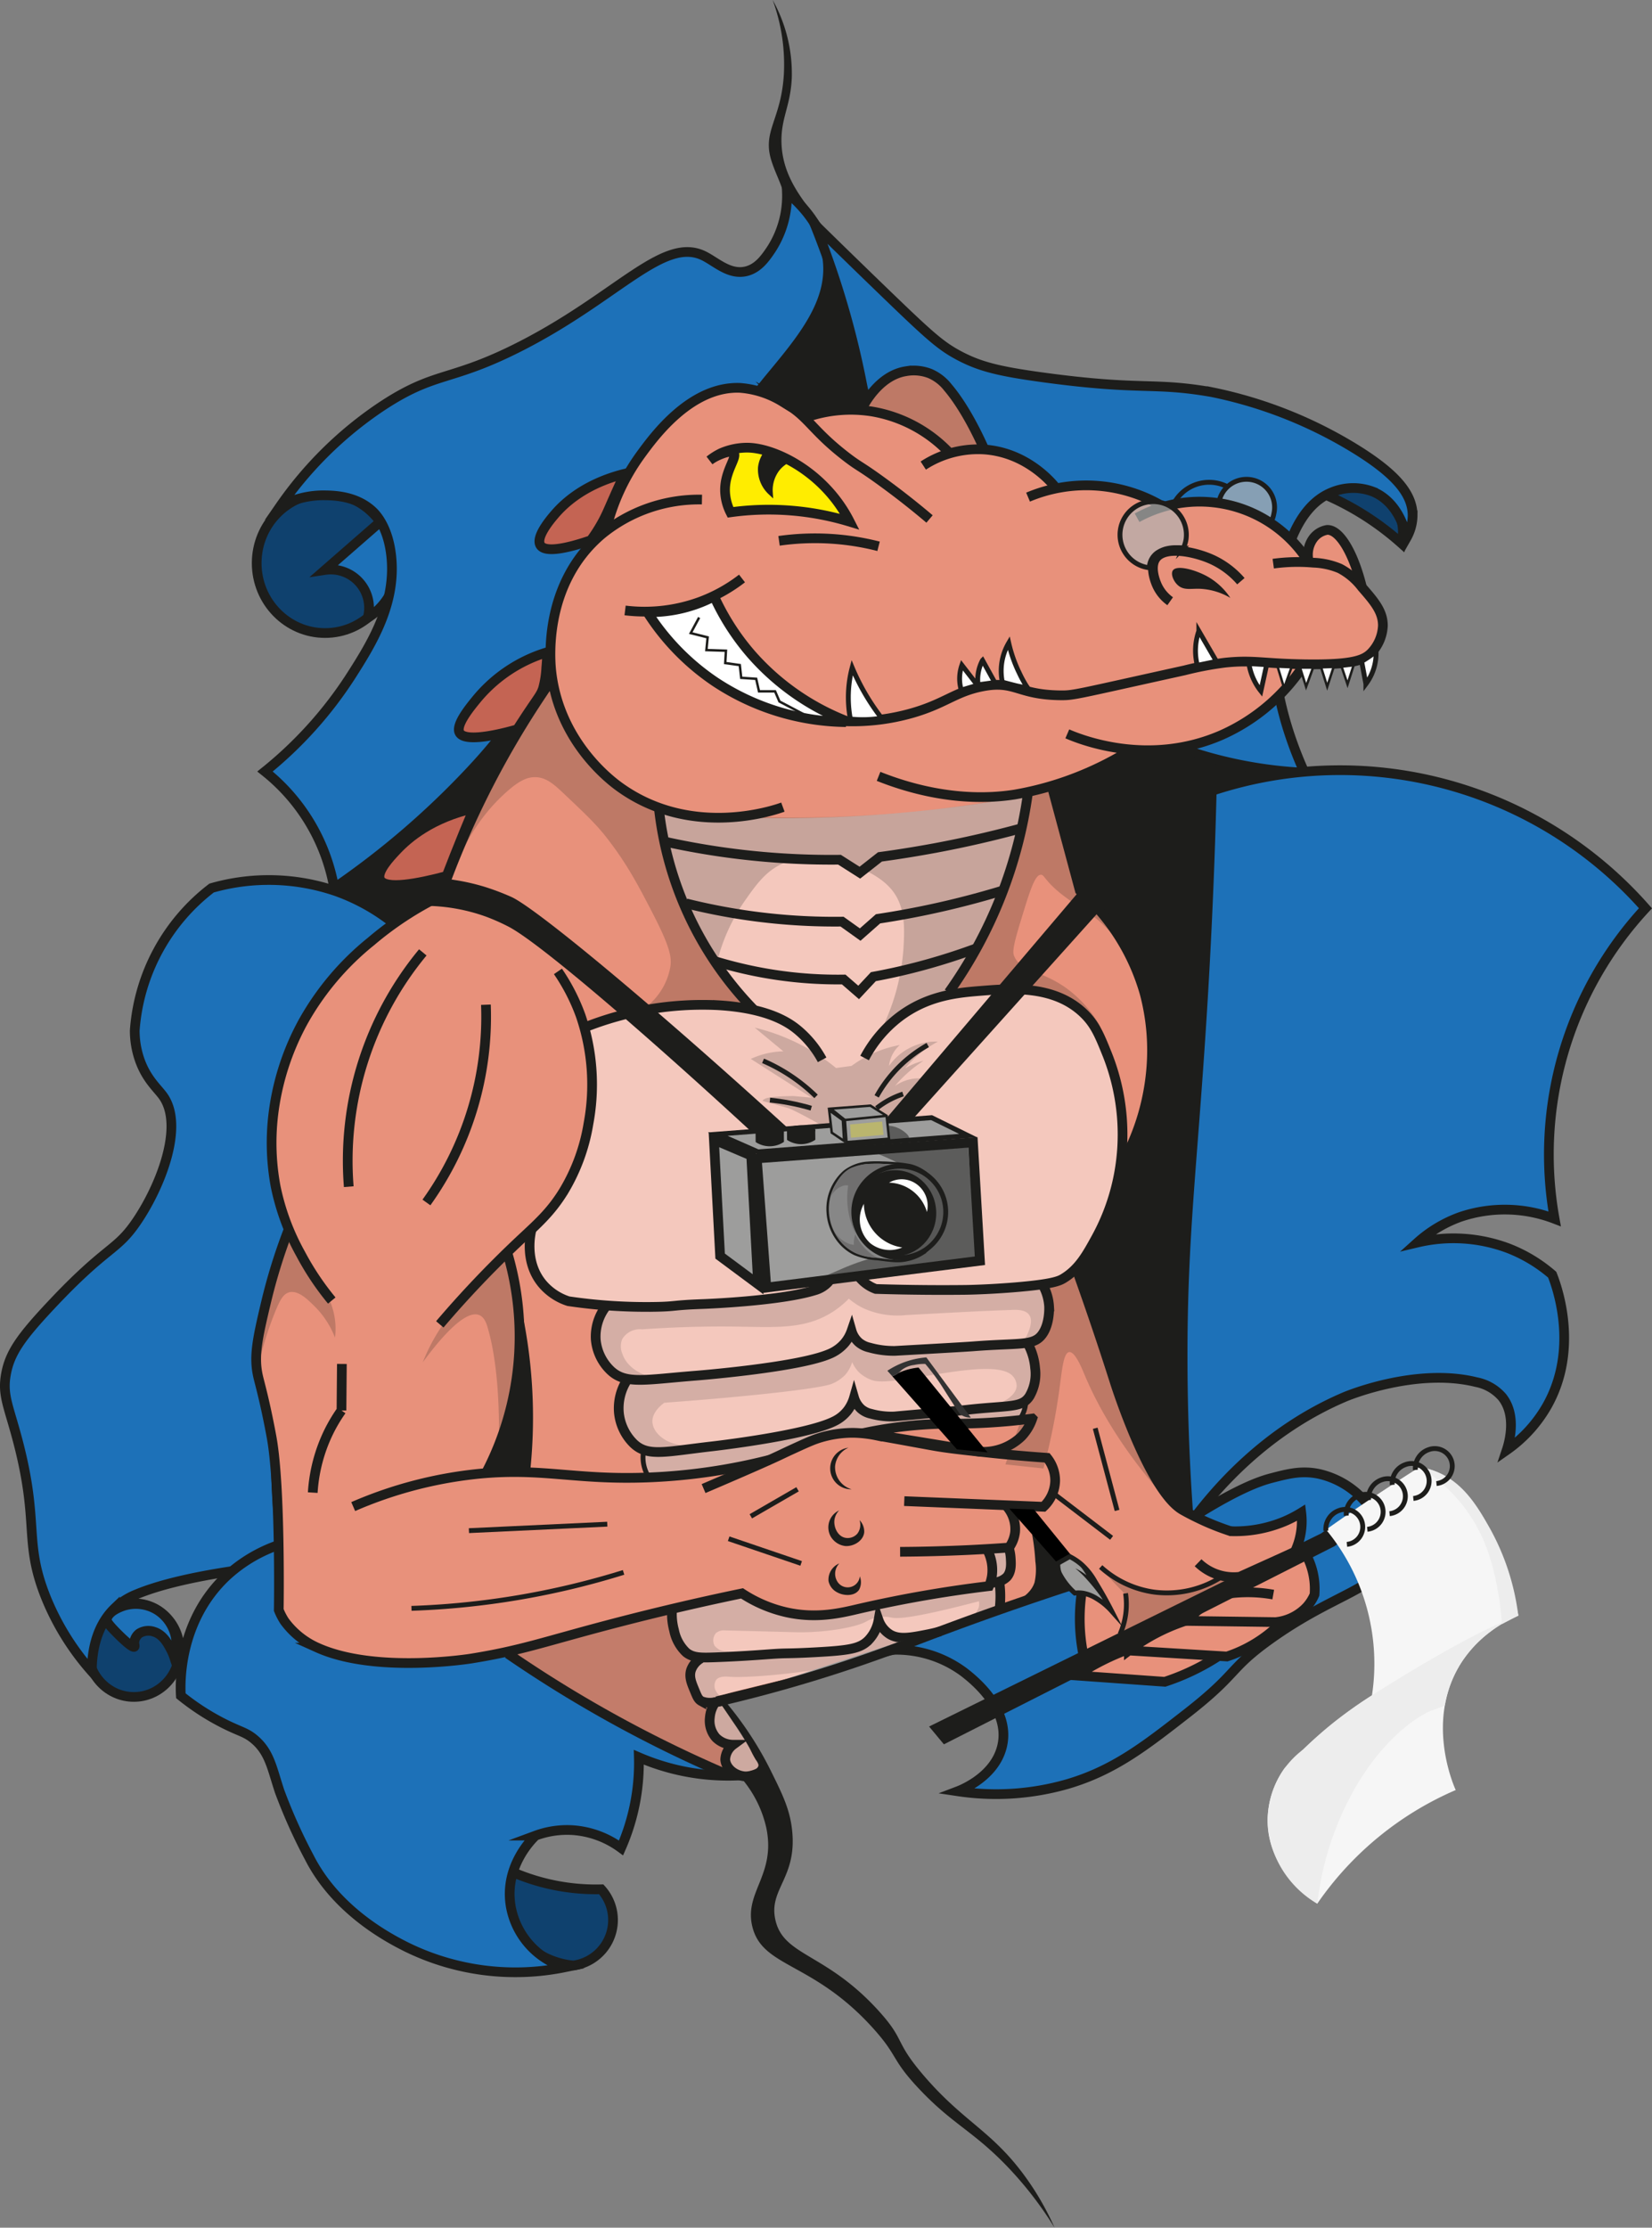 <svg id="a8937b7d-02a8-4aac-aaa2-fab7f456b314" data-name="Calque 1" xmlns="http://www.w3.org/2000/svg" viewBox="0 0 340.264 458.75"><rect x="0" y="0" width="340.264" height="458.75" fill="#808080" stroke="none"/><title>logo-croco-journaliste</title><path d="M291.562,153.125a38.631,38.631,0,0,1,2.308,15.271c-.558,9.48-4.517,11.697-2.558,17.854,1.316,4.135,3.466,6.781,2.813,11.688a16.687,16.687,0,0,1-1.625,4.938c-4.416,8.442-80.908,117.409-90.833,131.542Q200.521,345.708,199.375,357L177.5,463.8,256.375,511.75A62.267,62.267,0,0,0,277,518.25a60.766,60.766,0,0,0,7.625.5,23.599,23.599,0,0,1,5.647,10.877c1.95,9.673-4.63,13.152-2.897,20.248,2.084,8.531,12.487,7.145,24.937,21,5.168,5.751,3.629,6.272,9.375,12.375,6.84,7.265,10.954,8.582,17.875,15.688A75.164,75.164,0,0,1,349.625,611.875,57.356,57.356,0,0,0,343.5,601.25c-6.849-9.385-12.54-11.086-20.75-20.625-6.246-7.257-3.741-7.189-9.292-13.335C302.536,555.198,293.817,556.017,292.125,548.5c-1.432-6.359,4.436-8.593,3.458-18.333-.441-4.391-1.993-7.524-4.417-12.417A70.848,70.848,0,0,0,281,502.575L317,493.75a179.655,179.655,0,0,0,49.125-21c3.952-2.45,7.657-4.964,11.125-7.5q11.938-76.5,23.875-153a130.457,130.457,0,0,1-51.958-28.083c-5.469-4.885-27.145-24.246-36-52.167-4.12-12.992-3.471-21.551-11.635-32.719-3.269-4.472-7.976-9.34-8.156-16.844-.12-5.004,1.86-7.424,2.125-13.25A31.082,31.082,0,0,0,291.562,153.125Z" transform="translate(-132.416 -153.125)" style="fill:#1d1d1b"/><ellipse cx="66.959" cy="115.963" rx="14.088" ry="14.399" style="fill:#0f416e;stroke:#1d1d1b;stroke-miterlimit:10;stroke-width:2px"/><path d="M199.375,270.5a7.878,7.878,0,0,1,8.781,9.846,12.815,12.815,0,0,0,2.584-19.764Z" transform="translate(-132.416 -153.125)" style="fill:#1d71b8;stroke:#1d1d1b;stroke-miterlimit:10;stroke-width:2px"/><path d="M201.25,336A170.151,170.151,0,0,0,229,312.25c9.439-10.032,9.753-12.842,23.25-30.75,31.515-41.814,38.5-50.25,38.5-50.25,6.742-8.144,13.604-16.064,12-25.5-1.027-6.04-5.128-10.384-8.25-13a20.242,20.242,0,0,1-3.25,11.75c-1.133,1.676-2.591,3.831-5.063,4.468-3.547.914-6.382-2.017-8.937-3.218-8.244-3.876-17.557,8.377-37.25,18.5-15.129,7.777-17.697,5.045-29.25,12.75a78.248,78.248,0,0,0-20.625,20.375,18.789,18.789,0,0,1,9.125-2.25c1.948.03,6.485.101,9.875,3.25.565.525,3.208,3.096,3.875,9.25,1.064,9.816-4.058,18.065-8.25,24.625A82.629,82.629,0,0,1,187,312a39.403,39.403,0,0,1,14.25,24Z" transform="translate(-132.416 -153.125)" style="fill:#1d71b8;stroke:#1d1d1b;stroke-miterlimit:10;stroke-width:2px"/><ellipse cx="27.564" cy="339.81" rx="9.415" ry="9.64" style="fill:#0f416e;stroke:#1d1d1b;stroke-miterlimit:10;stroke-width:2px"/><path d="M168.312,494.438a10.72,10.72,0,0,0-.688-1.625c-.653-1.246-1.605-3.062-3.458-3.646a3.532,3.532,0,0,0-3.083.333,2.653,2.653,0,0,0-.917,1.333c-.218.792.123,1.265-.083,1.417-.081.059-.483.244-3.333-2.583-2.277-2.259-2.347-2.702-2.333-3,.08-1.704,3.105-2.731,3.417-2.833a8.415,8.415,0,0,1,7.083.917,8.561,8.561,0,0,1,3.771,8.438A6.512,6.512,0,0,1,168.312,494.438Z" transform="translate(-132.416 -153.125)" style="fill:#1d71b8;stroke:#1d1d1b;stroke-miterlimit:10;stroke-width:2px"/><path d="M214,343.667a41.01,41.01,0,0,0-12.333-7A42.752,42.752,0,0,0,176,336a40.597,40.597,0,0,0-15.833,29.333,18.471,18.471,0,0,0,1,6c1.394,4.016,3.68,5.889,4.833,7.5,4.431,6.188-.568,18.665-5.389,25.771-4.304,6.344-6.012,4.84-17.778,17.396-6.148,6.56-8.366,9.741-9.167,14-.839,4.463.537,6.608,2.5,14.167,4.367,16.82,1.098,20.353,5.667,31.833a52.953,52.953,0,0,0,9.5,15.333c-.006-2.927.43-8.97,4.75-13.083a14.087,14.087,0,0,1,4.5-2.833c9.402-3.912,25.822-5.637,30.417-6.083a141.692,141.692,0,0,1-1.667-17,145.59,145.59,0,0,1,2-29.667C195.714,403.138,203.953,397.503,210,372A154.99,154.99,0,0,0,214,343.667Z" transform="translate(-132.416 -153.125)" style="fill:#1d71b8;stroke:#1d1d1b;stroke-miterlimit:10;stroke-width:2px"/><path d="M421.078,265.016a58.053,58.053,0,0,0-15.578-9.974,11.165,11.165,0,0,1,7.167-1.583c.738.097,5.713.834,7.833,5.25A9.527,9.527,0,0,1,421.078,265.016Z" transform="translate(-132.416 -153.125)" style="fill:#0f416e;stroke:#1d1d1b;stroke-miterlimit:10;stroke-width:2px"/><path d="M401.125,312.25a88.753,88.753,0,0,1-24.75-4.75c-42.886-14.917-63.362-60.101-66.375-75.125a176.986,176.986,0,0,0-4.5-18.125c-1.999-6.572-3.991-11.758-5.25-14.875,3.928,3.856,8.687,8.5,14.125,13.75,9.438,9.112,11.778,11.221,15.625,13.25,4.283,2.259,8.196,3.24,17.5,4.5,20.297,2.749,22.3.875,34.5,3a90.998,90.998,0,0,1,29.875,11.875c7.639,4.767,11.479,8.885,11.5,13.5a9.568,9.568,0,0,1-1.25,4.625c-.095-.575-1.29-7.16-6.917-9.5a11.421,11.421,0,0,0-8.458.125c-7.312,2.92-9.56,12.683-10.75,17.75C392.118,288.783,397.351,303.926,401.125,312.25Z" transform="translate(-132.416 -153.125)" style="fill:#1d71b8;stroke:#1d1d1b;stroke-miterlimit:10;stroke-width:2px"/><path d="M377.333,467.167c-.558-7.237-1.304-19.19-1.333-34-.051-25.33,1.995-39.537,4-71.5.67-10.684,1.512-26.392,2-45.667a83.832,83.832,0,0,1,89.333,24.167A74.562,74.562,0,0,0,452.625,404.125a28.583,28.583,0,0,0-19.5-.375,26.796,26.796,0,0,0-8.75,5.25,32.13,32.13,0,0,1,18.875,1.25,30.862,30.862,0,0,1,8.875,5.375c.832,2.106,5.732,15.108-1.125,27.125a28.17,28.17,0,0,1-8.25,9c.369-1.103,2.227-6.969-.917-10.917A9.43,9.43,0,0,0,436.5,437.75c-12.547-3.121-27,3-27,3C393.177,447.666,382.745,459.711,377.333,467.167Z" transform="translate(-132.416 -153.125)" style="fill:#1d71b8;stroke:#1d1d1b;stroke-miterlimit:10;stroke-width:2px"/><path d="M250.562,557.875A9.455,9.455,0,0,0,256.25,542.188a43.273,43.273,0,0,1-18.313-3.562,14.746,14.746,0,0,0,.875,12.125C242.569,557.34,250.046,557.849,250.562,557.875Z" transform="translate(-132.416 -153.125)" style="fill:#0f416e;stroke:#1d1d1b;stroke-miterlimit:10;stroke-width:2px"/><path d="M284.625,518.75A241.929,241.929,0,0,1,247.25,499.5c-9.933-6.291-16.326-11.434-29.25-18.5a234.499,234.499,0,0,0-23-11,30.315,30.315,0,0,0-16,7.75c-10.039,9.481-9.455,22.59-9.333,24.583a49.49,49.49,0,0,0,8.417,5.5c3.747,1.937,4.904,1.928,6.75,3.5C187.936,513.975,188.416,517.192,190,522a111.235,111.235,0,0,0,6.147,13.679C201.808,546.796,212.855,552.404,216,554a50.892,50.892,0,0,0,32.75,4.25,16.062,16.062,0,0,1-11.125-12.5c-1.481-8.474,4.729-14.268,5.125-14.625a18.684,18.684,0,0,1,7.5-1.125,19.008,19.008,0,0,1,10.083,3.667A43.457,43.457,0,0,0,264,515a46.383,46.383,0,0,0,20.625,3.75Z" transform="translate(-132.416 -153.125)" style="fill:#1d71b8;stroke:#1d1d1b;stroke-miterlimit:10;stroke-width:2px"/><path d="M329.667,522a53.166,53.166,0,0,0,22.667-1.5c9.51-2.809,15.876-7.774,24.5-14.5,10.704-8.348,8.595-9.113,17-15.167C407.676,480.864,416.941,480.387,418,473.5c.74-4.816-3.038-9.479-4-10.667a17.733,17.733,0,0,0-9.993-6.206c-3.491-.709-6.179-.04-9.674.872-2.135.557-7.359,2.113-19.5,10.167-3.847,2.552-4.276,3.028-6.5,4.5C358.778,478.49,350.888,479.875,340,483.583c-5.934,2.021-14.462,5.08-24.813,9.351A23.376,23.376,0,0,1,331,497.5c1.749,1.363,9.607,7.487,7.833,15.167C337.382,518.95,330.548,521.665,329.667,522Z" transform="translate(-132.416 -153.125)" style="fill:#1d71b8;stroke:#1d1d1b;stroke-miterlimit:10;stroke-width:2px"/><path id="a7d857b0-352c-46df-99de-7fb3649e6b3c" data-name="peau" d="M349,315.167a42.566,42.566,0,0,0,14.917-7.5A37.638,37.638,0,0,0,388,302.583a36.725,36.725,0,0,0,12.292-12.542c.919.009,2.276.008,3.917-.042,5.178-.157,7.766-.236,9.329-1.182a8.9,8.9,0,0,0,4.088-7.86c-.247-3.016-2.313-2.818-4.625-7.583-2.092-4.311-1.539-6.819-4.469-9.812-1.655-1.69-2.641-1.718-3.031-1.688-1.668.131-3.187,2.177-3.844,5.188-.583-.537-1.449-1.317-2.531-2.219-1.314-1.096-6.459-5.385-10.563-7.219-1.765-.789-7.513-2.989-16.771-.125a28.815,28.815,0,0,0-12.917-4.625,28.392,28.392,0,0,0-9,.542,21.773,21.773,0,0,0-14.958-8.125,22.494,22.494,0,0,0-6.708-12c-2.005-1.809-4.663-4.205-8.25-4.083-4.061.138-7.866,3.455-9.865,8.354a20.721,20.721,0,0,0-12.188,1.469c-1.453-1.482-6.149-5.887-12.844-5.906a17.051,17.051,0,0,0-6.5,1.375c-7.825,2.995-12.085,9.419-14.625,13.25A47.334,47.334,0,0,0,257.75,261.438c-2.649,2.858-7.707,8.842-10.313,16.25a29.367,29.367,0,0,0-1.25,15.812,175.89,175.89,0,0,0-23.604,44.083A59.666,59.666,0,0,0,196.5,360.667a51.291,51.291,0,0,0-8.083,27.417A49.045,49.045,0,0,0,192,406c-.695,1.693-1.368,3.514-1.989,5.46-.874,2.739-1.376,4.883-1.678,6.207-1.756,7.704-2.634,11.557-2.833,14.208-.322,4.282.638,2.975,2.833,17.458,1.522,10.042,1.525,13.735,1.479,15.604-.026,1.054-.108,3.177-.146,6.562-.063,5.598.119,3.609.083,8.25a15.734,15.734,0,0,0,.25,4.312,11.86,11.86,0,0,0,2.333,4.604,31.528,31.528,0,0,0,7.104,4.146s1.414.593,2.938,1.062c8.119,2.502,19.006,1.816,19.062,1.812h0A50.109,50.109,0,0,0,236.75,493.5c4.222,3.013,5.968,4.246,6.254,4.429.021.014.182.129.412.271.269.166.417.287.525.365,2.243,1.603,9.176,5.671,9.176,5.671,1.97,1.156,2.956,1.734,3.318,1.941,3.89,2.228,6.922,3.792,8.44,4.574,6.107,3.142,11.85,5.706,14.917,7.042A16.142,16.142,0,0,0,285.875,518c.889-.145,2.581-.437,2.75-1.25.074-.354-.187-.592-.875-1.812-.492-.872-.631-1.232-.875-1.688-.655-1.221-3.257-5.348-7.125-10.75q18.625-4.583,37.25-9.167A122.62,122.62,0,0,1,337.5,484.5c2.185-.68,6.864-2.031,8-5.5a12.036,12.036,0,0,0,.167-4.333,44.018,44.018,0,0,0-.917-6.833A64.218,64.218,0,0,1,351.812,476c1.317,1.812,2.455,3.576,3.438,5.25a26.565,26.565,0,0,0-.583,5.833c.041,3.183.66,5.106-.167,7.917a11.67,11.67,0,0,1-1.167,2.667q9.365,1.042,18.729,2.083l6.771-2.833q2.802-1.552,5.604-3.104A21.128,21.128,0,0,0,395.5,487.333c4.364-1.391,7.541-4.458,7.75-7.708.07-1.092-.06-4.303-2.125-6.375-.786-.789-1.71-1.269-1.813-2.312-.099-1.008.672-1.492,1-2.875a5.512,5.512,0,0,0-.187-3,21.224,21.224,0,0,1-9.792,3.104A23.463,23.463,0,0,1,382.25,467.062a30.209,30.209,0,0,1-7.25-3.125,60.109,60.109,0,0,1-5.792-8.771A61.639,61.639,0,0,1,364.625,444.25c-2.362-7.274-5.741-17.031-10.125-29.542A51.935,51.935,0,0,0,360.917,402c1.003-2.967,1.338-4.912,2.917-9.25,1.62-4.452,2.959-7.054,3.667-8.667,5.681-12.949-.059-28.891-.458-29.958-1.334-3.57-3.632-9.723-7.729-12.625a14.374,14.374,0,0,1-2.979-2.667,15.455,15.455,0,0,1-3.021-6.146C351.132,324.776,349.367,316.829,349,315.167Z" transform="translate(-132.416 -153.125)" style="fill:#e8917b"/><path id="a4470a11-0b6e-403e-be17-27b5433b6ded" data-name="ventre" d="M268.625,320.5a278.128,278.128,0,0,0,75.875-3.625,101.17,101.17,0,0,1-16.25,40.375,62.829,62.829,0,0,1,12.25-.5,51.11,51.11,0,0,1,10.375,1.5c7.985,2.634,12.61,16.548,13.125,33.125A115.871,115.871,0,0,1,359.125,406c-1.859,4.533-3.157,6.852-5.5,8.875a16.959,16.959,0,0,1-6.25,3.375,6.257,6.257,0,0,1,.875,1.292,7.723,7.723,0,0,1-.667,7.583,7.953,7.953,0,0,1-3.125,2.667q.479,1.229.958,2.458a14.215,14.215,0,0,1,.042,5.792,14.068,14.068,0,0,1-1.25,3.583l-1.042,3.958c-6.77.22-12.5.501-16.917.75-3.581.202-6.999.468-13.833,1-6.145.478-6.909.584-8.167.917-4.261,1.129-5.61,2.605-11.167,4.583a62.477,62.477,0,0,1-6.667,1.917,99.299,99.299,0,0,1-19.958,2.708,5.565,5.565,0,0,1-1.438-3.396,5.194,5.194,0,0,1,.229-1.771,12.138,12.138,0,0,1-5.167-7.542,11.911,11.911,0,0,1,.979-7.5c-.443-.217-5.239-2.665-6-8a10.6,10.6,0,0,1,1.625-7.125c-6.707.614-12.553-2.768-14.25-7.625a12.115,12.115,0,0,1,.646-8.875A13.48,13.48,0,0,1,246.5,401.417c3.839-3.676,5.164-8.299,6.75-13.833a44.898,44.898,0,0,0,.187-22.958A63,63,0,0,1,275,360.125a62.268,62.268,0,0,1,12.312.875A69.523,69.523,0,0,1,268.625,320.5Z" transform="translate(-132.416 -153.125)" style="fill:#fff;opacity:0.5"/><path id="a2a68906-4903-444f-9a46-5e2cd31b1c9e" data-name="bas ventre" d="M270.75,484.781a9.593,9.593,0,0,0,.437,4.938,9.844,9.844,0,0,0,4.453,5.109c-1.488,3.272-1.069,6.711.922,8.526a5.623,5.623,0,0,0,3.104,1.354,5.128,5.128,0,0,0-1.083,3.708,5.374,5.374,0,0,0,4.333,4.333A3.83,3.83,0,0,0,282,516.083a3.002,3.002,0,0,0,1.583,2.083c.21.074.238.04,1.76-.104a9.081,9.081,0,0,0,2.821-.686.958.958,0,0,0,.341-.353.945.945,0,0,0,.106-.482,1.782,1.782,0,0,0-.518-.988,18.235,18.235,0,0,1-.907-1.647c-.254-.485-.418-.833-.482-.965a52.61,52.61,0,0,0-3.362-5.316s-1.634-2.427-3.136-4.519c-.035-.048-.141-.193-.212-.29-.097-.132-.103-.14-.118-.157-.083-.095-.135-.126-.125-.157.011-.039.107-.04.188-.047a2.631,2.631,0,0,0,.455-.118c.346-.091.696-.154,1.129-.259.479-.116.47-.141,1.308-.37,0,0,.329-.09.792-.208,1.161-.297,30.817-7.588,34.187-8.417,2.398-1.356,5.023-2.715,7.875-4.021a104.035,104.035,0,0,1,12.668-4.83q.114-2.616.228-5.233a5.627,5.627,0,0,0,2.333-4.333A5.099,5.099,0,0,0,340,471.833l-4.167.417A10.749,10.749,0,0,1,336,479.833q-12.833,2.208-25.667,4.417a29.634,29.634,0,0,1-16.417.833,28.739,28.739,0,0,1-8.75-3.75Q277.958,483.057,270.75,484.781Z" transform="translate(-132.416 -153.125)" style="fill:#fff;opacity:0.5"/><g id="a65cf320-b44c-47e7-81f8-21789358fdd2" data-name="ombres" style="opacity:0.3"><path d="M228.167,327.417a37.547,37.547,0,0,1,9-11.583c2.202-1.871,3.792-2.72,5.583-2.667,2.167.065,3.727,1.423,5.833,3.417,4.411,4.175,6.616,6.262,8.75,9,4.195,5.382,6.457,9.698,9.417,15.417,3.718,7.185,4.01,9.203,3.75,11.167a13.451,13.451,0,0,1-4.5,7.917,72.346,72.346,0,0,1,19.417-.333A70.583,70.583,0,0,1,267.375,320.125,36.544,36.544,0,0,1,245.667,295.5a148.479,148.479,0,0,0-17.5,31.917Z" transform="translate(-132.416 -153.125)" style="fill:#1d1d1b;opacity:0.7"/><path d="M359.167,364.75a24.803,24.803,0,0,0-6.604-7.75c-5.548-4.23-9.955-3.596-11.312-7.125-.443-1.151.476-4.122,2.312-10.062,1.411-4.562,2.274-6.566,3.264-6.552.527.008.636.581,2.049,2.052a24.888,24.888,0,0,0,3.25,2.75,41.93,41.93,0,0,0,3.812,2.562,25.6,25.6,0,0,1,6.813,6.5,21.214,21.214,0,0,0-3.406-5.094c-2.284-2.512-4.024-3.146-5.156-5.781a27.874,27.874,0,0,1-.875-3.438c-.469-1.94-.963-3.874-1.437-5.812-.547-2.238-1.524-5.76-3.406-11.312L344.75,316.844A119.59,119.59,0,0,1,329,357.312a66.394,66.394,0,0,1,10-.938,35.545,35.545,0,0,1,7.625.375C348.901,357.2,353.982,358.673,359.167,364.75Z" transform="translate(-132.416 -153.125)" style="fill:#1d1d1b;opacity:0.7"/><path d="M280.167,351a38.318,38.318,0,0,1,5.75-12.5c2.424-3.436,4.489-6.363,8.417-7.833a18.186,18.186,0,0,1,8.5-.75,20.954,20.954,0,0,1,4.917,1.25c1.633.606,5.772,2.144,8.25,5.083,2.943,3.492,2.745,8.017,2.5,12.25a44.828,44.828,0,0,1-7.438,21.688,24.789,24.789,0,0,1,8.375-9.062A24.48,24.48,0,0,1,327.5,357.812a86.1,86.1,0,0,0,14.437-31.5,82.557,82.557,0,0,0,1.563-9.375c-2.061.399-4.95.931-8.417,1.479A251.114,251.114,0,0,1,306.625,321.25c-4.406.188-9.982.31-16.458.167A62.892,62.892,0,0,1,268.583,320.25,69.253,69.253,0,0,0,280.167,351Z" transform="translate(-132.416 -153.125)" style="fill:#1d1d1b;opacity:0.7"/><path d="M201.417,428.583a18.381,18.381,0,0,0-4.167-6.417c-1.465-1.45-3.42-3.385-5.25-2.917-1.242.318-1.92,1.614-2.833,3.833A68.735,68.735,0,0,0,185.75,433.917a63.4,63.4,0,0,1,.75-8.25A64.172,64.172,0,0,1,192,408a53.058,53.058,0,0,0,4.667,7.667c1.803,2.456,2.86,3.432,3.75,5.5A14.67,14.67,0,0,1,201.417,428.583Z" transform="translate(-132.416 -153.125)" style="fill:#1d1d1b;opacity:0.7"/><path d="M235.187,448.438c.034-4.885-.155-14.468-2.312-21.875-.258-.888-.674-2.185-1.75-2.625-3.222-1.317-9.163,6.355-11.625,9.727a37.762,37.762,0,0,1,3.812-7.289,43.468,43.468,0,0,1,4.063-5.062,89.56,89.56,0,0,1,9.125-8.75,62.65,62.65,0,0,1-1.313,35.875Z" transform="translate(-132.416 -153.125)" style="fill:#1d1d1b;opacity:0.7"/><path d="M359.667,476.583c.561.657,1.42,1.637,2.521,2.792.773.811,1.178,1.196,1.344,1.375.931,1.001,1.556,3.228.094,8.656q21.667-9.43,21.156-10.844-.116-.32-1.365-.229c-2.173,1.044-9.271,4.109-17.292,1.583A21.572,21.572,0,0,1,359.667,476.583Z" transform="translate(-132.416 -153.125)" style="fill:#1d1d1b;opacity:0.7"/><path d="M371.833,461c-8.872-10.151-13.457-18.658-16.021-24.75-.487-1.157-1.95-4.866-3.187-4.688-1.176.17-1.476,3.749-2,7.625a132.449,132.449,0,0,1-3.292,16.344L339.5,454.688c1.916-5.447,3.518-10.009,4.917-13.896.923-2.565,1.262-3.46,1.333-4.958.15-3.139-1.06-5.016.167-7.083.511-.861.821-.706,1.5-1.833a8.983,8.983,0,0,0,1.167-4.25,12.579,12.579,0,0,0-.75-5.167Q350.917,416.25,354,415c2.637,8.421,5.75,17.311,9.437,26.562C366.169,448.415,368.988,454.896,371.833,461Z" transform="translate(-132.416 -153.125)" style="fill:#1d1d1b;opacity:0.7"/><path d="M279.792,517.875c-4.23-1.951-7.756-3.621-10.375-4.875-5.412-2.591-7.094-3.473-8.083-4-3.547-1.891-2.513-1.535-8-4.583-2.969-1.65-5.779-3.573-8.708-5.292-.046-.027-.322-.226-.875-.625a3.307,3.307,0,0,1-.792-.833,44.006,44.006,0,0,0-4.875-4.333q17.457-4.917,34.915-9.833a2.964,2.964,0,0,0-.944.712c-1.045,1.198-.737,2.942-.533,4.101.246,1.399.621,3.525,2.5,4.771a5.358,5.358,0,0,0,2.729.854,6.479,6.479,0,0,0-2,3.229,6.124,6.124,0,0,0,2.125,6.396,5.927,5.927,0,0,0,4.208.938c1.772,2.243,3.15,4.212,4.167,5.75,1.971,2.981.764,1.589,2.75,4.75.74,1.178.947,1.538.833,1.917C288.578,517.764,286.697,518.45,279.792,517.875Z" transform="translate(-132.416 -153.125)" style="fill:#1d1d1b;opacity:0.6"/><path d="M309.542,237.208a12.026,12.026,0,0,1,6.667-7.167,10.803,10.803,0,0,1,6.917-.375c3.279.978,5.017,3.394,7.25,6.5a31.772,31.772,0,0,1,4.5,9.042q-3.521.583-7.042,1.167a28.788,28.788,0,0,0-18.292-9.167Z" transform="translate(-132.416 -153.125)" style="fill:#1d1d1b;opacity:0.7"/><path d="M304.625,373.062a41.659,41.659,0,0,0-16.75-8.312q2.943,2.438,5.886,4.875a16.813,16.813,0,0,0-6.698,1.562q6.26,3.99,12.521,7.979-1.875-.167-3.75-.333c-1.596.018-4.861.098-5.75.521-.125.059-.618.294-.583.438.011.046.073.068.218.114.346.11.519.165.595.177.13.021,1.566.423,4.438,1.229,0,0,1.176.33,7,3.617l14.442-1.595a33.643,33.643,0,0,1,4.402-6.053c.682-.746,1.364-1.423,2.031-2.037a8.429,8.429,0,0,0-1.969.006,8.715,8.715,0,0,0-3.894,1.5,25.714,25.714,0,0,1,5.863-5.167,12.952,12.952,0,0,0-3.813,1.573,22.917,22.917,0,0,1,1.75-1.875,23.188,23.188,0,0,1,5.031-3.656,11.775,11.775,0,0,0-10.062,5,6.727,6.727,0,0,1,2.211-4.292,23.923,23.923,0,0,0-9.93,4.292Z" transform="translate(-132.416 -153.125)" style="fill:#1d1d1b;opacity:0.6"/><g style="opacity:0.7"><path d="M265.833,436.5c-.677-.218-4.137-1.401-5.208-4.542a3.96,3.96,0,0,1-.042-3.083,4.26,4.26,0,0,1,4.104-2c8.146-.569,14.726-.626,19.375-.562,8.282.113,14.534.664,20.375-3.375a19.248,19.248,0,0,0,2.813-2.375,14.411,14.411,0,0,0,2.937,1.938,16.935,16.935,0,0,0,8.875,1.438c14.768-.806,17.116-.892,21.813-1.062.973-.035,2.726-.077,3.5,1,1.178,1.638-.695,4.773-1.188,5.562a7.77,7.77,0,0,0,3.938-11.375c-5.88.459-10.798.658-14.438.75-5.633.143-2.539-.113-11-.062-5.114.03-7.479.131-10.312-1.188a14.566,14.566,0,0,1-4.875-3.75,21.884,21.884,0,0,1-5.313,4.125,23.569,23.569,0,0,1-10.25,2.75c-7.042.476-18.63,1.3-33.396,2.021A9.159,9.159,0,0,0,255.5,428.625a8.703,8.703,0,0,0,5.958,8A7.785,7.785,0,0,0,265.833,436.5Z" transform="translate(-132.416 -153.125)" style="fill:#1d1d1b;opacity:0.7"/><path d="M274.5,450.792c-4.523.222-7.653-2.468-7.708-4.917-.046-2.061,2.092-3.621,2.458-3.881,18.56-1.368,32.07-2.949,34.453-3.877a7.965,7.965,0,0,0,2.797-1.867,6.865,6.865,0,0,0,1.438-2.625,6.691,6.691,0,0,0,1.563,2.25,7.695,7.695,0,0,0,2.625,1.5c4.71,1.515,25.175-5.24,28.937-.812a3.012,3.012,0,0,1,.75,2c-.122,2.241-3.551,3.594-4.125,3.812a6.63,6.63,0,0,0,4.719-.906,6.3,6.3,0,0,0,2.031-2.188,11.375,11.375,0,0,0,.469-5.344,11.237,11.237,0,0,0-1.156-3.5,147.458,147.458,0,0,0-17.031.656c-5.285.519-10.269,1.316-15.938-1.094a21.508,21.508,0,0,1-3.094-1.625,15.117,15.117,0,0,1-3.354,3.042A16.78,16.78,0,0,1,296.25,434c-5.28.468-17.868,2.023-34.917,3.958a8.986,8.986,0,0,0-1.25,4.583,8.877,8.877,0,0,0,.708,3.417A8.397,8.397,0,0,0,263.25,450C266.006,452.432,270.432,452.725,274.5,450.792Z" transform="translate(-132.416 -153.125)" style="fill:#1d1d1b;opacity:0.7"/><path d="M266.25,457.125a5.606,5.606,0,0,1-1.125-5.188c1.28-.042,3.291-.117,5.75-.25,3.4-.184,7.035-.447,26.687-3.75,2.817-.473,6.484-1.142,8.875-4.125a9.636,9.636,0,0,0,1.688-3.25,7.074,7.074,0,0,0,2.062,3.062c2.815,2.354,6.983,1.541,8.938,1.188,5.824-1.052,13.92-1.98,24.625-3a10.987,10.987,0,0,1-1.422,3.969A161.513,161.513,0,0,0,321.5,447c-3.423.444-5.057.803-9.167,1.167-5.719.507-7.239.227-10.667,1.167-2.847.78-2.968,1.294-7.25,2.833a74.72,74.72,0,0,1-8.729,2.521A98.577,98.577,0,0,1,266.25,457.125Z" transform="translate(-132.416 -153.125)" style="fill:#1d1d1b;opacity:0.7"/><path d="M283.328,493.266a5.485,5.485,0,0,1-1.125-.031,3.296,3.296,0,0,1-2.578-1.172,2.286,2.286,0,0,1,.249-2.617,2.42,2.42,0,0,1,1.793-.57c2.23.051,3.345.077,14.583.375,5.48.146,12.222-.886,14.562-2.188a7.48,7.48,0,0,1,2.75-.938,7.312,7.312,0,0,1,2.563.125c1.538.331,6.212-.296,17.917-3.375a2.89,2.89,0,0,1,0,1.125,3.78,3.78,0,0,1-2.25,2.458c4.966-.812,6.327-2.173,6.625-3.292.259-.973-.285-1.767.208-3.417.388-1.297.97-1.626,1.5-2.75a7.51,7.51,0,0,0,.437-4.688c-1.425-.402-3.269-.716-4.062.188-1.166,1.327,1.05,4.009,0,6.062-.788,1.541-2.922,1.728-6.375,2.188-3.952.526-7.872,1.268-11.813,1.875-7.041,1.085-6.483,1.806-12.187,2.5-5.703.694-8.59,1.15-11.625.125-3.55-1.199-5.46-3.293-9.688-3.312a26.076,26.076,0,0,0-5.229.854c-3.49.756-6.323,1.554-8.271,2.146-.414,3.598.627,6.926,2.938,8.312a8.95,8.95,0,0,0,4.75.875A12.823,12.823,0,0,0,283.328,493.266Z" transform="translate(-132.416 -153.125)" style="fill:#1d1d1b;opacity:0.7"/><path d="M282.531,503.125A3.357,3.357,0,0,1,279.708,501a2.256,2.256,0,0,1,.208-1.917c.663-.842,2.134-.702,2.583-.667,4.801.376,21.494-1.176,32.187-4.51.765-.239,2.087-.669,3.719-1.312a2.697,2.697,0,0,0-.49-1.802c-.56-.709-1.331-.705-2.5-1.271a7.942,7.942,0,0,1-2.167-1.562A11.874,11.874,0,0,1,308.437,492.5c-2.275,1.11-4.151.975-9.146,1.083-2.839.062-5.672.271-8.51.354-3.383.1-8.22.339-14.219.969a5.567,5.567,0,0,0-1.594,3.688,5.279,5.279,0,0,0,3.625,5.125A5.222,5.222,0,0,0,282.531,503.125Z" transform="translate(-132.416 -153.125)" style="fill:#1d1d1b;opacity:0.7"/></g></g><path d="M220.167,339.667a37.604,37.604,0,0,1,12.417,2.25A42.646,42.646,0,0,1,237.25,344c5.791,3.056,25,19.219,49.917,42.167l7.417-.833c-29.495-26.869-52.041-45.329-56.833-47.5a51.444,51.444,0,0,0-5.5-2.083,44.405,44.405,0,0,0-8.167-1.667,11.03,11.03,0,0,0-3.917,5.583Z" transform="translate(-132.416 -153.125)" style="fill:#1d1d1b"/><path d="M354.833,336.5,314.5,384l5.833-.333,38.833-43.25A17.285,17.285,0,0,0,354.833,336.5Z" transform="translate(-132.416 -153.125)" style="fill:#1d1d1b"/><path d="M246.125,293A185.576,185.576,0,0,0,223,338" transform="translate(-132.416 -153.125)" style="fill:none;stroke:#1d1d1b;stroke-miterlimit:10;stroke-width:2px"/><path d="M268.113,319.447A70.539,70.539,0,0,0,287.875,361.25" transform="translate(-132.416 -153.125)" style="fill:none;stroke:#1d1d1b;stroke-miterlimit:10;stroke-width:2px"/><path d="M344.167,316.227A92.472,92.472,0,0,1,327.833,357.5" transform="translate(-132.416 -153.125)" style="fill:none;stroke:#1d1d1b;stroke-miterlimit:10;stroke-width:2px"/><path d="M363.125,393.5a47.749,47.749,0,0,0,6.375-19.833,45.729,45.729,0,0,0-1.333-16A44.743,44.743,0,0,0,354.833,336.5l-5.797-21.544" transform="translate(-132.416 -153.125)" style="fill:none;stroke:#1d1d1b;stroke-miterlimit:10;stroke-width:2px"/><path d="M200.75,420.945a57.033,57.033,0,0,1-6.417-9.612,48.449,48.449,0,0,1-5.167-14,48.985,48.985,0,0,1-.5-14.333,52.9,52.9,0,0,1,6.208-19.5A56.706,56.706,0,0,1,208.833,347,68.334,68.334,0,0,1,224.75,336.863" transform="translate(-132.416 -153.125)" style="fill:none;stroke:#1d1d1b;stroke-miterlimit:10;stroke-width:2px"/><path d="M223,425.849A215.763,215.763,0,0,1,239.125,408.875c3.908-3.68,6.723-6.038,9.5-10.625a39.181,39.181,0,0,0,5-13.75A43.735,43.735,0,0,0,252,362.25a40.5,40.5,0,0,0-4.667-9.083" transform="translate(-132.416 -153.125)" style="fill:none;stroke:#1d1d1b;stroke-miterlimit:10;stroke-width:2px"/><path d="M335.75,472.25a8.931,8.931,0,0,1,1,5.208,8.414,8.414,0,0,1-.625,2.292,254.871,254.871,0,0,0-26.606,4.628c-3.741.873-8.762,2.158-15.019.789a27.92,27.92,0,0,1-9.25-3.917c-6.38,1.321-16.104,3.461-27.917,6.583-12.977,3.43-17.682,5.194-27.833,6.833,0,0-19.675,3.178-31.688-2.229a16.825,16.825,0,0,1-6.8-5.475,12.988,12.988,0,0,1-1.179-2.295s.404-25.162-1.464-35.5c-.537-2.975-1.203-6-1.203-6-.779-3.54-1.33-5.482-1.568-6.504-.979-4.194-.143-7.907,1.568-15.162a116.768,116.768,0,0,1,4.721-15.238" transform="translate(-132.416 -153.125)" style="fill:none;stroke:#1d1d1b;stroke-miterlimit:10;stroke-width:2px"/><path d="M202.833,434q-.042,4.792-.083,9.583a32.3,32.3,0,0,0-2.667,4.5,33.151,33.151,0,0,0-3.25,12.417" transform="translate(-132.416 -153.125)" style="fill:none;stroke:#1d1d1b;stroke-miterlimit:10;stroke-width:2px"/><path d="M317.812,472.688q6.87-.034,14.188-.375,4.204-.202,8.25-.5a6.736,6.736,0,0,0,1.25-3.229,7.136,7.136,0,0,0-1.688-5.208" transform="translate(-132.416 -153.125)" style="fill:none;stroke:#1d1d1b;stroke-miterlimit:10;stroke-width:2px"/><path d="M318.667,462.25l28.667,1.167A7.597,7.597,0,0,0,349.75,458.062a7.47,7.47,0,0,0-1.667-4.729c-5.146-.355-9.519-.778-12.896-1.146-5.073-.553-7.61-.83-10.375-1.312-2.074-.362-5.688-1.056-11.75-2.125a26.285,26.285,0,0,0-4.75-.562A23.275,23.275,0,0,0,300.75,449.375c-1.293.441-2.654,1.065-5.375,2.312-1.05.482-1.823.853-2,.938-1.975.946-6.355,2.904-16.042,7.042" transform="translate(-132.416 -153.125)" style="fill:none;stroke:#1d1d1b;stroke-miterlimit:10;stroke-width:2px"/><path d="M205.167,463.375A86.509,86.509,0,0,1,231,456.625c13.277-1.289,19.875,1.344,35,.75a120.128,120.128,0,0,0,24.962-3.636" transform="translate(-132.416 -153.125)" style="fill:none;stroke:#1d1d1b;stroke-miterlimit:10;stroke-width:2px"/><path d="M236.833,410.833a60.555,60.555,0,0,1-4.334,45.661" transform="translate(-132.416 -153.125)" style="fill:none;stroke:#1d1d1b;stroke-miterlimit:10;stroke-width:2px"/><path d="M310.5,448.186a87.286,87.286,0,0,1,16.75-1.874c1.868-.018,4.454.027,8.375-.188,3.984-.218,7.242-.588,9.417-.875a10.022,10.022,0,0,1-2.229,3.688,11.344,11.344,0,0,1-8.562,3.148Q322.375,450.136,310.5,448.186Z" transform="translate(-132.416 -153.125)" style="fill:none;stroke:#1d1d1b;stroke-miterlimit:10;stroke-width:2px"/><path d="M310.5,371a25.807,25.807,0,0,1,6.892-8.27c5.998-4.668,12.349-5.182,17.108-5.563,6.102-.489,14.862-1.191,20.937,4.458,2.492,2.317,3.448,4.694,5.063,8.708a44.632,44.632,0,0,1,2.167,25.642A43.993,43.993,0,0,1,358.25,407.917c-1.967,3.588-3.585,6.542-6.833,8.5-.879.53-2.397,1.195-10.333,1.833-5.632.453-9.75.5-9.75.5-4.671.053-10.936.045-18.521-.188a7.824,7.824,0,0,1-5-5.812" transform="translate(-132.416 -153.125)" style="fill:none;stroke:#1d1d1b;stroke-miterlimit:10;stroke-width:2px"/><path d="M304.5,412.917a6.543,6.543,0,0,1-1.5,4.25,5.96,5.96,0,0,1-2.75,1.667c-7.292,2.27-23.083,2.833-23.083,2.833-6.523.233-5.295.515-10.0.583A109.853,109.853,0,0,1,249.5,421.083,11.733,11.733,0,0,1,244.125,417.5c-3.844-4.611-2.391-10.547-2.21-11.238" transform="translate(-132.416 -153.125)" style="fill:none;stroke:#1d1d1b;stroke-miterlimit:10;stroke-width:2px"/><path d="M301.75,371.375a21.155,21.155,0,0,0-5-6.125c-1.834-1.525-6.112-4.529-16.5-5.125a65.688,65.688,0,0,0-27.464,4.595" transform="translate(-132.416 -153.125)" style="fill:none;stroke:#1d1d1b;stroke-miterlimit:10;stroke-width:2px"/><path d="M257.25,422.125A10.178,10.178,0,0,0,255.125,429a9.995,9.995,0,0,0,3.042,6.333c3.103,2.939,7.083,1.908,17.583,1.083,0,0,20.738-1.629,27.375-4.417a8.385,8.385,0,0,0,3.292-2.333,7.898,7.898,0,0,0,1.396-2.479,5.026,5.026,0,0,0,1.521,2.396A5.191,5.191,0,0,0,311.5,430.625a18.464,18.464,0,0,0,5.25.688c9.729-.546,14.593-.818,16.125-.938,9.585-.745,12.393-.011,14.187-2.438,1.604-2.169,1.448-5.58,1.438-5.771a10.16,10.16,0,0,0-1.387-4.561" transform="translate(-132.416 -153.125)" style="fill:none;stroke:#1d1d1b;stroke-miterlimit:10;stroke-width:2px"/><path d="M261.658,437.164a10.746,10.746,0,0,0-1.763,6.927,10.323,10.323,0,0,0,2.976,6.252c2.938,2.858,6.571,1.725,16.209.63,0,0,19.036-2.163,25.065-5.12a7.731,7.731,0,0,0,2.963-2.417,8.121,8.121,0,0,0,1.215-2.514,5.112,5.112,0,0,0,1.466,2.356,4.625,4.625,0,0,0,2.023.985,15.71,15.71,0,0,0,4.85.552c8.936-.796,13.404-1.194,14.811-1.353,8.799-.992,11.403-.331,12.986-2.802a9.1,9.1,0,0,0,1.161-5.806,12.776,12.776,0,0,0-1.341-4.728" transform="translate(-132.416 -153.125)" style="fill:none;stroke:#1d1d1b;stroke-miterlimit:10;stroke-width:2px"/><path d="M307.167,451.25a4.651,4.651,0,0,0-2.75,3.833,4.739,4.739,0,0,0,3.396,4.729,4.299,4.299,0,0,1-.646-8.562Z" transform="translate(-132.416 -153.125)" style="fill:#1d1d1b"/><path d="M305.25,464.167a3.516,3.516,0,0,0-.958,1.917c-.202,1.473.613,3.354,2.167,3.708A2.646,2.646,0,0,0,309,468.958a3.036,3.036,0,0,0,.458-2.792,3.371,3.371,0,0,1,.958,2.542C310.21,470.435,308.248,471.631,306.5,471.5a4.026,4.026,0,0,1-3-2,3.852,3.852,0,0,1,1.75-5.333Z" transform="translate(-132.416 -153.125)" style="fill:#1d1d1b"/><path d="M305.294,475.083a3.045,3.045,0,0,0-.474,3.62,2.505,2.505,0,0,0,4.693-.965,3.301,3.301,0,0,1-.142,2.751c-.916,1.402-3.172,1.315-4.551.531a3.377,3.377,0,0,1-1.754-2.317A3.609,3.609,0,0,1,305.294,475.083Z" transform="translate(-132.416 -153.125)" style="fill:#1d1d1b"/><path d="M269.25,326.417c3.565.79,7.347,1.499,11.333,2.083a159.062,159.062,0,0,0,24.75,1.667l4.191,2.667,4.142-3.25q5.505-.74,11.417-1.833c6.235-1.166,12.076-2.531,17.5-4" transform="translate(-132.416 -153.125)" style="fill:none;stroke:#1d1d1b;stroke-miterlimit:10;stroke-width:2px"/><path d="M273.754,339.167c3.172.79,6.537,1.499,10.083,2.083a126.178,126.178,0,0,0,22.02,1.667l3.729,2.667,3.685-3.25c3.265-.493,6.656-1.097,10.158-1.833,5.547-1.166,10.744-2.531,15.57-4" transform="translate(-132.416 -153.125)" style="fill:none;stroke:#1d1d1b;stroke-miterlimit:10;stroke-width:2px"/><path d="M279.75,351.083c2.613.79,5.385,1.499,8.307,2.083a86.041,86.041,0,0,0,18.141,1.667l3.072,2.667,3.036-3.25c2.69-.493,5.483-1.097,8.368-1.833a129.046,129.046,0,0,0,12.827-4" transform="translate(-132.416 -153.125)" style="fill:none;stroke:#1d1d1b;stroke-miterlimit:10;stroke-width:2px"/><path d="M323.781,508.667l80.719-39.75c15.939-11.28,20.801-13.979,21.25-13.417a1.223,1.223,0,0,1,.083.667c-.082.8-.799,1.271-1.667,2-1.016.854-.869.91-1.75,1.667-1.404,1.205-7.176,5.697-15.083,11.676l-80.5,40.824Q325.307,510.5,323.781,508.667Z" transform="translate(-132.416 -153.125)" style="fill:#1d1d1b"/><path d="M405.542,468.125A43.269,43.269,0,0,1,415,502.25a97.04,97.04,0,0,0-18,15,18.976,18.976,0,0,0-3.5,10.5c-.146,10.688,9.573,16.954,10.25,17.375a66.581,66.581,0,0,1,28.5-23.375c-.512-1.13-6.375-14.656,1.25-26.375a25.752,25.752,0,0,1,11.667-9.542c-1.85-8.559-6.977-27.437-19.042-30.333a13.526,13.526,0,0,0-1.333-.25q-4.2,2.648-8.5,5.5Q410.728,464.444,405.542,468.125Z" transform="translate(-132.416 -153.125)" style="fill:#f6f6f6"/><path d="M419.875,483.75" transform="translate(-132.416 -153.125)" style="fill:none"/><path d="M445.141,485.829c.001.002-.088.041-.235.106-.298.132-1.012.449-1.735.818,0,0-.352.179-.753.4a28.594,28.594,0,0,0-6.001,4.555,23.436,23.436,0,0,0-6.151,11.339c-.039.231-.122.454-.148.686-.012.112-.057.566-.2.651-.058.034-.137.071-.137.071-.026.012-.063.028-.109.045-1.385.52-2.078.78-2.505.917-.517.165-8.197,3.454-15.229,15.208A61.915,61.915,0,0,0,403.75,545.167a20.82,20.82,0,0,1-9.219-11.26,18.189,18.189,0,0,1,6.294-20.499,81.787,81.787,0,0,1,6.425-5.689A88.345,88.345,0,0,1,415,502.25s17.119-11.027,27.437-15.312C442.547,486.892,445.136,485.818,445.141,485.829Z" transform="translate(-132.416 -153.125)" style="fill:#ededed"/><path d="M424.828,455.266a33.472,33.472,0,0,1,9.839,9.151c4.317,6.102,5.498,12.302,6.25,16.25a50.969,50.969,0,0,1,.833,6.917l3.391-1.754A49.491,49.491,0,0,0,439.125,467.562c-2.472-4.341-5.52-9.521-11.438-11.594A15.482,15.482,0,0,0,424.828,455.266Z" transform="translate(-132.416 -153.125)" style="fill:#ededed"/><path d="M405.51,468.361a4.044,4.044,0,0,1,2.709-4.173,3.609,3.609,0,1,1,1.625,6.969" transform="translate(-132.416 -153.125)" style="fill:none;stroke:#1d1d1b;stroke-miterlimit:10"/><path d="M409.708,465.257a4.044,4.044,0,0,1,2.709-4.173,3.609,3.609,0,1,1,1.625,6.969" transform="translate(-132.416 -153.125)" style="fill:none;stroke:#1d1d1b;stroke-miterlimit:10"/><path d="M414.291,462.039A4.044,4.044,0,0,1,417,457.866a3.609,3.609,0,1,1,1.625,6.969" transform="translate(-132.416 -153.125)" style="fill:none;stroke:#1d1d1b;stroke-miterlimit:10"/><path d="M419.186,458.906a4.044,4.044,0,0,1,2.709-4.173,3.609,3.609,0,1,1,1.625,6.969" transform="translate(-132.416 -153.125)" style="fill:none;stroke:#1d1d1b;stroke-miterlimit:10"/><path d="M423.95,455.834a4.044,4.044,0,0,1,2.709-4.173,3.609,3.609,0,1,1,1.625,6.969" transform="translate(-132.416 -153.125)" style="fill:none;stroke:#1d1d1b;stroke-miterlimit:10"/><path d="M354.08,414.262c3.599,10.043,6.236,18.107,7.92,23.405.358,1.126,7.219,22.528,14,26.417,2.213,1.269,4.812,2.417,4.812,2.417a54.228,54.228,0,0,0,5.25,2" transform="translate(-132.416 -153.125)" style="fill:none;stroke:#1d1d1b;stroke-miterlimit:10;stroke-width:2px"/><path d="M401.333,473.083A14.92,14.92,0,0,1,403.167,481.5a9.175,9.175,0,0,1-1.583,2.5,10.172,10.172,0,0,1-6.417,3.167q-9.167-.125-18.333-.25a21.177,21.177,0,0,1,8.37-5.583,29.632,29.632,0,0,1,9.463.167" transform="translate(-132.416 -153.125)" style="fill:none;stroke:#1d1d1b;stroke-miterlimit:10;stroke-width:2px"/><path d="M396.375,487.25a28.059,28.059,0,0,1-11.25,7q-10.099-.618-20.197-1.235a39.811,39.811,0,0,1,11.947-6.202" transform="translate(-132.416 -153.125)" style="fill:none;stroke:#1d1d1b;stroke-miterlimit:10;stroke-width:2px"/><path d="M383.375,494.167c-1.198.78-2.531,1.571-4,2.333a47.18,47.18,0,0,1-7.042,2.958l-18.167-1.292a50.234,50.234,0,0,1,5.875-3.375c1.362-.664,2.674-1.228,3.917-1.708" transform="translate(-132.416 -153.125)" style="fill:none;stroke:#1d1d1b;stroke-miterlimit:10;stroke-width:2px"/><path d="M355.667,494.417a37.324,37.324,0,0,1,.167-16.583" transform="translate(-132.416 -153.125)" style="fill:none;stroke:#1d1d1b;stroke-miterlimit:10;stroke-width:2px"/><line x1="225.584" y1="294.125" x2="230.084" y2="311.042" style="fill:none;stroke:#1d1d1b;stroke-miterlimit:10"/><line x1="228.959" y1="316.688" x2="217.335" y2="307.814" style="fill:none;stroke:#1d1d1b;stroke-miterlimit:10"/><path d="M379.187,474.938a10.542,10.542,0,0,0,8.563,2.896l11.375-5.146a14.77,14.77,0,0,0,1.375-5.125,14.582,14.582,0,0,0-.063-2.938,25.29,25.29,0,0,1-3.5,1.812,26.353,26.353,0,0,1-11.312,2" transform="translate(-132.416 -153.125)" style="fill:none;stroke:#1d1d1b;stroke-miterlimit:10;stroke-width:2px"/><path d="M359.125,475.812A20.612,20.612,0,0,0,370.25,481a20.855,20.855,0,0,0,14.041-3.333" transform="translate(-132.416 -153.125)" style="fill:none;stroke:#1d1d1b;stroke-miterlimit:10"/><path d="M364.25,481.25a15.183,15.183,0,0,1-1.125,8.375" transform="translate(-132.416 -153.125)" style="fill:none;stroke:#1d1d1b;stroke-miterlimit:10"/><path d="M293.667,319.333c-1.497.553-18.758,6.598-33.667-4.167-1.741-1.257-12.269-9.126-14-23.5-.25-2.076-1.907-18.117,10.333-28.5A31.64,31.64,0,0,1,277,256" transform="translate(-132.416 -153.125)" style="fill:none;stroke:#1d1d1b;stroke-miterlimit:10;stroke-width:2px"/><path d="M323.875,260c-2.207-1.873-5.573-4.628-9.875-7.75-4.619-3.352-4.591-2.972-7.375-5.125-7.223-5.586-7.679-8.354-13-11.25A19.467,19.467,0,0,0,284.833,233c-10.129-.387-17.659,9.938-20.5,13.833a43.461,43.461,0,0,0-7.126,15.622" transform="translate(-132.416 -153.125)" style="fill:none;stroke:#1d1d1b;stroke-miterlimit:10;stroke-width:2px"/><path d="M261.167,278.833A33.211,33.211,0,0,0,276.75,277a32.637,32.637,0,0,0,8.5-4.75" transform="translate(-132.416 -153.125)" style="fill:none;stroke:#1d1d1b;stroke-miterlimit:10;stroke-width:2px"/><path d="M292.875,264.5a52.743,52.743,0,0,1,20.5,1.125" transform="translate(-132.416 -153.125)" style="fill:none;stroke:#1d1d1b;stroke-miterlimit:10;stroke-width:2px"/><path d="M278.562,247.938a12.91,12.91,0,0,1,2.375-1.5,13.6,13.6,0,0,1,5.188-1.125c5.291-.087,14.862,4.35,20.312,13.438.456.761.793,1.404,1,1.812A57.372,57.372,0,0,0,282.875,258.625a10.418,10.418,0,0,1-1.125-4.604c.002-4.065,2.643-6.816,1.75-7.646-.63-.586-2.521.25-3.229.562A9.094,9.094,0,0,0,278.562,247.938Z" transform="translate(-132.416 -153.125)" style="fill:#ffed00;stroke:#1d1d1b;stroke-miterlimit:10;stroke-width:2px"/><path d="M290.375,246.25a5.984,5.984,0,0,0-1.333,3.167,6.501,6.501,0,0,0,2.042,5.125A7.191,7.191,0,0,1,292.5,249.75a6.694,6.694,0,0,1,1.917-1.667Z" transform="translate(-132.416 -153.125)" style="fill:#1d1d1b;stroke:#1d1d1b;stroke-miterlimit:10"/><path d="M310,237.188c.322-.658,3.427-6.782,9.062-7.625a9.167,9.167,0,0,1,4.938.5,9.369,9.369,0,0,1,3.625,2.812c3.594,4.22,6.46,10.395,7.375,12.436" transform="translate(-132.416 -153.125)" style="fill:none;stroke:#1d1d1b;stroke-miterlimit:10;stroke-width:2px"/><path d="M279.5,275.938a22.494,22.494,0,0,1-13.75,3.25A49.944,49.944,0,0,0,277.625,291.75a51.962,51.962,0,0,0,29.292,9.917A45.545,45.545,0,0,1,286.375,287.625,44.017,44.017,0,0,1,279.5,275.938Z" transform="translate(-132.416 -153.125)" style="fill:#fff"/><path d="M394.667,269.199A37.057,37.057,0,0,1,402.937,269a15.454,15.454,0,0,1,5.438,1.188,13.72,13.72,0,0,1,4.562,3.875c2.502,2.874,4.347,4.992,4.313,7.938a8.613,8.613,0,0,1-2.333,5.5c-1.471,1.537-3.727,2.577-13.833,2.417-8.551-.136-10.549-.937-16.333-.333a68.248,68.248,0,0,0-8.333,1.583c-22.226,4.902-22.778,5.169-25.479,5.146-9.06-.077-9.372-3.185-16.271-1.812-5.538,1.102-7.607,3.54-14.5,5.5a44.649,44.649,0,0,1-13.25,1.667A50.466,50.466,0,0,1,287.062,287.75,49.37,49.37,0,0,1,279.5,275.938a28.41,28.41,0,0,1-13.75,3.25A48.97,48.97,0,0,0,279.667,293.5a49.83,49.83,0,0,0,27,8.333" transform="translate(-132.416 -153.125)" style="fill:none;stroke:#1d1d1b;stroke-miterlimit:10;stroke-width:2px"/><path d="M298.13,239.195a27.943,27.943,0,0,1,13.703-1.362,28.426,28.426,0,0,1,16,8.417" transform="translate(-132.416 -153.125)" style="fill:none;stroke:#1d1d1b;stroke-miterlimit:10;stroke-width:2px"/><path d="M322.583,249a20.68,20.68,0,0,1,12.25-3.333c8.879.48,14.135,6.764,15,7.833" transform="translate(-132.416 -153.125)" style="fill:none;stroke:#1d1d1b;stroke-miterlimit:10;stroke-width:2px"/><path d="M344.167,255.5a30.849,30.849,0,0,1,27,1.478" transform="translate(-132.416 -153.125)" style="fill:none;stroke:#1d1d1b;stroke-miterlimit:10;stroke-width:2px"/><path d="M366.625,259.75a26.558,26.558,0,0,1,35.379,9.18" transform="translate(-132.416 -153.125)" style="fill:none;stroke:#1d1d1b;stroke-miterlimit:10;stroke-width:2px"/><path d="M352.25,304.25c2.589,1.114,16.604,6.844,31.75.25a39.346,39.346,0,0,0,17.083-14.583" transform="translate(-132.416 -153.125)" style="fill:none;stroke:#1d1d1b;stroke-miterlimit:10;stroke-width:2px"/><path d="M313.375,313c5.363,2.141,16.064,5.599,28,3.75a65.699,65.699,0,0,0,13.875-4,66.564,66.564,0,0,0,10-5.129" transform="translate(-132.416 -153.125)" style="fill:none;stroke:#1d1d1b;stroke-miterlimit:10;stroke-width:2px"/><path d="M401.958,268.625a5.681,5.681,0,0,1,.854-4.5A4.529,4.529,0,0,1,405.75,262.25c2.536-.137,5.432,4.67,7.187,11.812" transform="translate(-132.416 -153.125)" style="fill:none;stroke:#1d1d1b;stroke-miterlimit:10;stroke-width:2px"/><path d="M388,272.812a17.464,17.464,0,0,0-5.875-4.438c-3.626-1.661-9.853-2.929-11.688-.25-1.285,1.877.059,4.995.25,5.438a8.13,8.13,0,0,0,2.75,3.375" transform="translate(-132.416 -153.125)" style="fill:none;stroke:#1d1d1b;stroke-miterlimit:10;stroke-width:2px"/><path d="M298.333,300.417l-5.375-2.833L292.062,295.5H288.75q-.292-1.292-.583-2.583l-3.083-.208-.292-2.625q-1.5-.208-3-.417l.146-2.542L277.917,287q.125-1.312.25-2.625-1.74-.437-3.479-.875l1.729-3.208" transform="translate(-132.416 -153.125)" style="fill:#fff;stroke:#1d1d1b;stroke-miterlimit:10;stroke-width:0.5px"/><path d="M385.833,276.25a13.754,13.754,0,0,0-4.667-4.375c-2.492-1.4-6.334-2.472-7.167-1.292-.525.745.142,2.391,1.208,3.208,1.188.91,2.513.518,4.375.583A13.562,13.562,0,0,1,385.833,276.25Z" transform="translate(-132.416 -153.125)" style="fill:#1d1d1b"/><path d="M307.562,301.188a24.325,24.325,0,0,1-.125-8.188,23.687,23.687,0,0,1,.5-2.375A46.312,46.312,0,0,0,314,301a23.721,23.721,0,0,1-6.438.188Z" transform="translate(-132.416 -153.125)" style="fill:#fff;stroke:#1d1d1b;stroke-miterlimit:10"/><path d="M382.968,289.327q-1.813-3.125-3.625-6.25a12.25,12.25,0,0,0-.312,7.062Q381,289.733,382.968,289.327Z" transform="translate(-132.416 -153.125)" style="fill:#fff;stroke:#1d1d1b;stroke-miterlimit:10"/><path d="M338.871,293.599a11.375,11.375,0,0,1,1.316-8.057,28.234,28.234,0,0,0,1.5,4.688c.207.487.366.863.625,1.375a23.483,23.483,0,0,0,1.547,2.859c.052.064.228.276.173.352-.044.061-.214.006-.296-.019-.679-.21-1.391-.297-2.08-.474-.152-.039-.022-.005-.39-.098C340.705,294.082,339.9,293.874,338.871,293.599Z" transform="translate(-132.416 -153.125)" style="fill:#fff;stroke:#1d1d1b;stroke-miterlimit:10"/><path d="M412.875,289.312q.437,2.328.875,4.656a10.578,10.578,0,0,0,2.094-6.719,19.637,19.637,0,0,1-1.656,1.25C413.735,288.806,413.295,289.075,412.875,289.312Z" transform="translate(-132.416 -153.125)" style="fill:#fff;stroke:#1d1d1b;stroke-miterlimit:10"/><path d="M389.656,289.781a12.07,12.07,0,0,0,.5,2.031A12.234,12.234,0,0,0,392.125,295.427q.594-2.713,1.187-5.427Z" transform="translate(-132.416 -153.125)" style="fill:#fff;stroke:#1d1d1b;stroke-miterlimit:10"/><path d="M411.219,290.125q-.625,1.953-1.25,3.906-.609-1.813-1.219-3.625Z" transform="translate(-132.416 -153.125)" style="fill:#fff;stroke:#1d1d1b;stroke-miterlimit:10;stroke-width:0.5px"/><path d="M407.112,290.455l-1.33,4.077-1.254-3.978Z" transform="translate(-132.416 -153.125)" style="fill:#fff;stroke:#1d1d1b;stroke-miterlimit:10;stroke-width:0.5px"/><path d="M402.875,290.594q-.719,1.969-1.438,3.938-.625-1.969-1.25-3.938Z" transform="translate(-132.416 -153.125)" style="fill:#fff;stroke:#1d1d1b;stroke-miterlimit:10;stroke-width:0.5px"/><path d="M398.437,290.531q-.766,2.141-1.531,4.281-.672-2.203-1.344-4.406Z" transform="translate(-132.416 -153.125)" style="fill:#fff;stroke:#1d1d1b;stroke-miterlimit:10;stroke-width:0.5px"/><path d="M337.316,293.675q-1.262-2.286-2.524-4.571a8.44,8.44,0,0,0-.958,3.208,8.303,8.303,0,0,0,.042,1.833Q335.596,293.911,337.316,293.675Z" transform="translate(-132.416 -153.125)" style="fill:#fff;stroke:#1d1d1b;stroke-miterlimit:10"/><path d="M333.737,294.236q-1.6-2.063-3.2-4.126a8.44,8.44,0,0,0-.451,3.318,8.303,8.303,0,0,0,.324,1.805Q332.073,294.734,333.737,294.236Z" transform="translate(-132.416 -153.125)" style="fill:#fff;stroke:#1d1d1b;stroke-miterlimit:10"/><path d="M276.812,494.625a4.491,4.491,0,0,0-2.062,2.417c-.436,1.378.078,2.616.687,4.083.528,1.272.756,1.935,1.438,2.312a4.745,4.745,0,0,0,2.708.229,11.167,11.167,0,0,0,1.625-.25" transform="translate(-132.416 -153.125)" style="fill:none;stroke:#1d1d1b;stroke-miterlimit:10;stroke-width:2px"/><path d="M264.917,452.333a7.515,7.515,0,0,0,.958,4.708" transform="translate(-132.416 -153.125)" style="fill:none;stroke:#1d1d1b;stroke-miterlimit:10"/><path d="M261.062,250.688c-8.201,2.064-12.44,6.093-14.396,8.376-1.014,1.184-3.83,4.561-3,6.244,1.028,2.084,7.39.124,10.458-.934a33.2,33.2,0,0,0,2.469-3.902c.711-1.318,1.088-2.229,1.906-4.096C259.083,255.046,259.95,253.094,261.062,250.688Z" transform="translate(-132.416 -153.125)" style="fill:#c46453;stroke:#1d1d1b;stroke-miterlimit:10;stroke-width:2px"/><path d="M343.686,441.994a6.651,6.651,0,0,1-1.062,3.15" transform="translate(-132.416 -153.125)" style="fill:none;stroke:#1d1d1b;stroke-miterlimit:10"/><path d="M336.542,479a4.155,4.155,0,0,0,3.25-1.125c.982-1.106.875-2.707.792-3.958a8.835,8.835,0,0,0-.274-1.667" transform="translate(-132.416 -153.125)" style="fill:none;stroke:#1d1d1b;stroke-miterlimit:10;stroke-width:2px"/><path d="M338.312,479.344a20.969,20.969,0,0,1-.062,5.448" transform="translate(-132.416 -153.125)" style="fill:none;stroke:#1d1d1b;stroke-miterlimit:10;stroke-width:2px"/><path d="M217.167,484.333a165.624,165.624,0,0,0,43.683-7.404" transform="translate(-132.416 -153.125)" style="fill:none;stroke:#1d1d1b;stroke-miterlimit:10"/><path d="M245.125,287.438a30.18,30.18,0,0,0-14.579,9.727c-1.651,2.01-4.264,5.313-3.483,6.829,1.227,2.382,10.54-.282,11.906-.681,1.052-1.656,1.933-2.984,2.531-3.875,1.977-2.942,2.382-3.355,2.781-4.594a19.578,19.578,0,0,0,.656-4.25C245.062,289.283,245.107,288.192,245.125,287.438Z" transform="translate(-132.416 -153.125)" style="fill:#c46453;stroke:#1d1d1b;stroke-miterlimit:10;stroke-width:2px"/><path d="M230.031,319.562c-8.686,1.973-13.494,6.089-15.831,8.552-1.42,1.497-4.324,4.558-3.483,6.185,1.072,2.075,7.718.811,13.689-.768q.843-2.192,1.719-4.406Q228.054,324.251,230.031,319.562Z" transform="translate(-132.416 -153.125)" style="fill:#c46453;stroke:#1d1d1b;stroke-miterlimit:10;stroke-width:2px"/><path d="M232.5,360.028A65.643,65.643,0,0,1,220.25,400.75" transform="translate(-132.416 -153.125)" style="fill:none;stroke:#1d1d1b;stroke-miterlimit:10;stroke-width:2px"/><path d="M219.5,349.25a67.269,67.269,0,0,0-15.25,48.25" transform="translate(-132.416 -153.125)" style="fill:none;stroke:#1d1d1b;stroke-miterlimit:10;stroke-width:2px"/><path d="M312.982,381.333a17.781,17.781,0,0,1,5.435-2.917" transform="translate(-132.416 -153.125)" style="fill:none;stroke:#1d1d1b;stroke-miterlimit:10"/><path d="M291,379.667c1.244.128,2.583.315,4,.583,1.638.311,3.141.685,4.5,1.083" transform="translate(-132.416 -153.125)" style="fill:none;stroke:#1d1d1b;stroke-miterlimit:10"/><path d="M289.583,371.583A35.959,35.959,0,0,1,300.5,378.904" transform="translate(-132.416 -153.125)" style="fill:none;stroke:#1d1d1b;stroke-miterlimit:10"/><path d="M323.502,368.333a27.553,27.553,0,0,0-7.335,6,27.278,27.278,0,0,0-3.185,4.571" transform="translate(-132.416 -153.125)" style="fill:none;stroke:#1d1d1b;stroke-miterlimit:10"/><path d="M270.833,484.75a12.613,12.613,0,0,0,.417,4.083,8.531,8.531,0,0,0,2.5,4.583c1.395,1.107,2.99,1.105,5.917,1,5.473-.196,9.843-.544,11.583-.667,3.657-.257,2.901-.036,9.125-.375,6.928-.378,9.152-.732,10.875-2.438a8.062,8.062,0,0,0,2.125-4.188,5.702,5.702,0,0,0,2.292,2.917c1.939,1.179,4.352.703,7.917,0,1.052-.207,1.904-.429,2.458-.583" transform="translate(-132.416 -153.125)" style="fill:none;stroke:#1d1d1b;stroke-miterlimit:10;stroke-width:2px"/><path d="M279.583,503.708A297.114,297.114,0,0,0,317.312,492.375c4.297-1.631,14.451-5.626,29.063-10.562,3.416-1.154,6.24-2.078,8.125-2.688" transform="translate(-132.416 -153.125)" style="fill:#9d9d9c;stroke:#1d1d1b;stroke-miterlimit:10;stroke-width:2px"/><path d="M229,468.333q14.25-.667,28.5-1.333" transform="translate(-132.416 -153.125)" style="fill:none;stroke:#1d1d1b;stroke-miterlimit:10"/><line x1="154.647" y1="312.251" x2="164.273" y2="306.688" style="fill:none;stroke:#1d1d1b;stroke-miterlimit:10"/><line x1="150.084" y1="316.875" x2="165.013" y2="321.958" style="fill:none;stroke:#1d1d1b;stroke-miterlimit:10"/><path d="M282.833,518.833c-5.852-2.487-11.99-5.348-18.333-8.646A261.286,261.286,0,0,1,237,493.667" transform="translate(-132.416 -153.125)" style="fill:none;stroke:#1d1d1b;stroke-miterlimit:10;stroke-width:2px"/><g id="b24ffd49-659a-41d8-b5a5-5886f988f3ca" data-name="lunettes"><path d="M390.245,251.849a6.038,6.038,0,0,0-4.134.939,6.285,6.285,0,0,0-2.517,3.306,28.015,28.015,0,0,1,10.86,4.32,5.876,5.876,0,0,0,.478-1.559A5.965,5.965,0,0,0,390.245,251.849Z" transform="translate(-132.416 -153.125)" style="fill:#b3b3b3;opacity:0.7"/><path d="M394.339,260.389a6.446,6.446,0,0,0,.467-1.534,5.782,5.782,0,0,0-11.261-2.626,26.59,26.59,0,0,1,10.794,4.16Z" transform="translate(-132.416 -153.125)" style="fill:none;stroke:#1d1d1b;stroke-miterlimit:10"/><path d="M371.418,266.679a7.668,7.668,0,0,1,2.688-.562,7.517,7.517,0,0,1,1.902.197,7.142,7.142,0,0,0,.694-2.079,6.835,6.835,0,1,0-7.907,5.76c.096.016.191.021.286.033a4.673,4.673,0,0,1,.367-1.192A5.155,5.155,0,0,1,371.418,266.679Z" transform="translate(-132.416 -153.125)" style="fill:#b3b3b3;opacity:0.7"/><path d="M376.169,265.968a6.866,6.866,0,0,1-7.022,4.067,5.069,5.069,0,0,0,.219,1.675l10.708-.188q.115-2.281.229-4.562A16.796,16.796,0,0,0,376.169,265.968Z" transform="translate(-132.416 -153.125)" style="fill:none"/><path d="M370.736,266.994a6.267,6.267,0,0,1,1.71-.808,7.957,7.957,0,0,1,2.227-.274,13.196,13.196,0,0,1,1.442.049c.018.002.035.006.053.007a7.148,7.148,0,0,0,.533-1.734,6.835,6.835,0,1,0-7.907,5.76c.118.02.234.027.352.041a3.872,3.872,0,0,1,1.589-3.041Z" transform="translate(-132.416 -153.125)" style="fill:none;stroke:#1d1d1b;stroke-miterlimit:10"/><path d="M376.169,265.968c-.018-.002-.035-.006-.053-.007a13.196,13.196,0,0,0-1.442-.049,7.957,7.957,0,0,0-2.227.274,6.267,6.267,0,0,0-1.71.808,3.872,3.872,0,0,0-1.589,3.041A6.866,6.866,0,0,0,376.169,265.968Z" transform="translate(-132.416 -153.125)" style="fill:none"/><path d="M385.149,253.313a8.231,8.231,0,0,0-11.273,4.175" transform="translate(-132.416 -153.125)" style="fill:none;stroke:#1d1d1b;stroke-miterlimit:10"/></g><path d="M334.25,412.75l-43.989,5.524-1.972-26.594,44.53-3.303Q333.534,400.564,334.25,412.75Z" transform="translate(-132.416 -153.125)" style="fill:#9d9d9c;stroke:#1d1d1b;stroke-miterlimit:10;stroke-width:2px"/><path d="M288.567,417.605q-3.913-2.906-7.826-5.812-.638-11.986-1.277-23.971,3.84,1.637,7.68,3.274Q287.856,404.351,288.567,417.605Z" transform="translate(-132.416 -153.125)" style="fill:#9d9d9c;stroke:#1d1d1b;stroke-miterlimit:10;stroke-width:2px"/><path d="M331.827,386.988q-21.639,1.668-43.278,3.335l-8.292-3.647q22.018-1.696,44.036-3.392Q328.06,385.137,331.827,386.988Z" transform="translate(-132.416 -153.125)" style="fill:#9d9d9c;stroke:#1d1d1b;stroke-miterlimit:10"/><ellipse cx="165.002" cy="232.772" rx="2.792" ry="0.904" style="fill:#1d1d1b;stroke:#1d1d1b;stroke-miterlimit:10;stroke-width:0.25px"/><path d="M300.228,387.769a5.09,5.09,0,0,1-5.576.031l-.022-1.905a4.955,4.955,0,0,0,5.576-.026Z" transform="translate(-132.416 -153.125)" style="fill:#1d1d1b;stroke:#1d1d1b;stroke-miterlimit:10;stroke-width:0.25px"/><ellipse cx="158.535" cy="233.21" rx="2.792" ry="0.904" style="fill:#1d1d1b;stroke:#1d1d1b;stroke-miterlimit:10;stroke-width:0.25px"/><path d="M293.761,388.207a5.09,5.09,0,0,1-5.576.031l-.022-1.905a4.955,4.955,0,0,0,5.576-.026Z" transform="translate(-132.416 -153.125)" style="fill:#1d1d1b;stroke:#1d1d1b;stroke-miterlimit:10;stroke-width:0.25px"/><path d="M312.982,390.639l18.845-1.27L333.5,412.118l-33.625,4.924c1.191-.56,2.938-1.357,5.083-2.25a48.57,48.57,0,0,1,6.583-2.458c4.539-1.129,5.138.177,8.208-1.018a10.528,10.528,0,0,0,5.917-5.25c.091-.201,1.837-4.227-.167-7.667a8.732,8.732,0,0,0-3.167-2.917A52.326,52.326,0,0,0,312.982,390.639Z" transform="translate(-132.416 -153.125)" style="fill:#1d1d1b;opacity:0.5"/><path d="M327.17,402.549c.105,5.576-4.537,8.658-4.797,8.824a9.432,9.432,0,0,1-3.169,1.242c-1.652.37-3.142.184-6.053-.203a14.572,14.572,0,0,1-4.684-1.05,9.36,9.36,0,0,1-3.092-2.39,10.504,10.504,0,0,1-2.472-6.177,10.263,10.263,0,0,1,3.461-8.43,8.961,8.961,0,0,1,4.363-1.753,25.677,25.677,0,0,1,3.456-.063c.605.009,1.073.032,1.433.056,0,0,.489.029.987.072a25.828,25.828,0,0,1,3.431.442,8.513,8.513,0,0,1,3.472,1.868A10.421,10.421,0,0,1,327.17,402.549Z" transform="translate(-132.416 -153.125)" style="fill:#878787;stroke:#1d1d1b;stroke-miterlimit:10;stroke-width:0.5px"/><path d="M303.661,399.398a4.055,4.055,0,0,1,2.762-2.172,2.588,2.588,0,0,1,.692.023,17.071,17.071,0,0,0-.054,4.747,16.838,16.838,0,0,0,1.797,5.678,11.212,11.212,0,0,1,1.466-11.373,9.988,9.988,0,0,1,5.869-3.282,18.614,18.614,0,0,0-4.075-.225,10.674,10.674,0,0,0-4.495.884C304.907,395.087,303.946,398.266,303.661,399.398Z" transform="translate(-132.416 -153.125)" style="fill:#706f6f"/><path d="M304.046,406.262a5.997,5.997,0,0,0,3.185,2.973,4.854,4.854,0,0,0,1.054.241,5.79,5.79,0,0,1,.301-2.166,11.286,11.286,0,0,0,2.06,2.984,10.537,10.537,0,0,0,1.147.995,9.722,9.722,0,0,0,1.354.84,11.391,11.391,0,0,1-2.279-.232,9.848,9.848,0,0,1-1.755-.51,9.103,9.103,0,0,1-3.024-2.014A9.395,9.395,0,0,1,304.046,406.262Z" transform="translate(-132.416 -153.125)" style="fill:#706f6f"/><path d="M314.062,394.562a8.642,8.642,0,1,1,1.56,17.099,10.181,10.181,0,0,0,7.627-1.758,9.586,9.586,0,0,0,3.923-7.302,9.315,9.315,0,0,0-7.231-8.874A9.163,9.163,0,0,0,314.062,394.562Z" transform="translate(-132.416 -153.125)" style="fill:#575756"/><ellipse cx="184.346" cy="249.827" rx="8.488" ry="8.85" style="fill:#1d1d1b"/><ellipse cx="317.742" cy="402.702" rx="9.469" ry="9.417" transform="translate(-137.723 -148.88) rotate(-0.759)" style="fill:none;stroke:#1d1d1b;stroke-miterlimit:10"/><path d="M318.26,410.015a9.209,9.209,0,0,1-7.909-8.983,6.588,6.588,0,0,0,1.341,8.131A6.484,6.484,0,0,0,318.26,410.015Z" transform="translate(-132.416 -153.125)" style="fill:#fff"/><path d="M315.531,396.67a8.362,8.362,0,0,1,7.807,6.044,5.499,5.499,0,0,0-2.597-6.042A5.227,5.227,0,0,0,315.531,396.67Z" transform="translate(-132.416 -153.125)" style="fill:#fff"/><path d="M303.518,381.429q1.461,1.167,2.922,2.334l.334,4.555q4.379-.347,8.757-.693-.25-2.359-.5-4.719-1.672-1.047-3.344-2.094Q307.603,381.121,303.518,381.429Z" transform="translate(-132.416 -153.125)" style="fill:#9d9d9c;stroke:#1d1d1b;stroke-miterlimit:10;stroke-width:0.5px"/><path d="M303.734,386.375q1.272.86,2.544,1.719-.131-2.147-.261-4.293-1.407-1.018-2.814-2.035Q303.469,384.07,303.734,386.375Z" transform="translate(-132.416 -153.125)" style="fill:#9d9d9c;stroke:#1d1d1b;stroke-miterlimit:10;stroke-width:0.5px"/><line x1="174.024" y1="230.638" x2="182.615" y2="229.781" style="fill:none;stroke:#1d1d1b;stroke-miterlimit:10;stroke-width:0.5px"/><path d="M314.396,386.812l-6.708.604L307.5,384.688l6.604-.604Z" transform="translate(-132.416 -153.125)" style="fill:#9d9d9c"/><path d="M314.396,386.812l-6.708.604L307.5,384.688l6.604-.604Z" transform="translate(-132.416 -153.125)" style="fill:#ffed00;opacity:0.3"/><path d="M315.766,387.859c1.342-.152,2.38-.202,3.094-.219.4-.009.687-.008.766-.172.186-.388-.936-1.412-2.031-1.953a5.59,5.59,0,0,0-2.203-.562Z" transform="translate(-132.416 -153.125)" style="fill:#1d1d1b;opacity:0.5"/><g id="b5c35c18-b077-426d-bf06-042e0cac9dea" data-name="stylo"><path d="M357.906,478.719a37.188,37.188,0,0,0-2.698-3.427q-1.042-.896-2.083-1.792l-7.761-9.545q-2.527-.078-5.054-.155,4.97,5.621,9.94,11.242.25,1.167.5,2.333a13.12,13.12,0,0,0,3.041,3.812,6.565,6.565,0,0,1,2.792.25,7.674,7.674,0,0,1,1.792.896,14.647,14.647,0,0,1,3,2.542A37.278,37.278,0,0,0,357.906,478.719Z" transform="translate(-132.416 -153.125)"/><path d="M335.827,452.226,321.617,434.75a12.575,12.575,0,0,0-3.7.917c-.188.078-.353.163-.527.246-.073.055-.146.109-.233.165a4.594,4.594,0,0,1-.948.464q6.655,7.526,13.31,15.053c1.405.131,2.808.261,4.232.406C334.451,452.071,335.132,452.152,335.827,452.226Z" transform="translate(-132.416 -153.125)"/><path d="M317.39,435.913a6.574,6.574,0,0,0,.704-.631,5.066,5.066,0,0,1,2.594-1.062A9.134,9.134,0,0,1,323,434a43.457,43.457,0,0,1,2.844,3.719c.658.965.989,1.537,2.188,3.406.846,1.318,1.548,2.386,2.01,3.083a3.243,3.243,0,0,0,2.333.833q-4.578-6.193-9.156-12.385a16.938,16.938,0,0,0-8.031,2.75q.51.568,1.021,1.135a4.594,4.594,0,0,0,.948-.464C317.244,436.022,317.316,435.967,317.39,435.913Z" transform="translate(-132.416 -153.125)" style="fill:#333"/><path d="M350.312,475.042a4.528,4.528,0,0,0,.063,1.193,3.362,3.362,0,0,0,.375,1.141,13.997,13.997,0,0,0,3.041,3.812,6.478,6.478,0,0,1,1.82.042,7.777,7.777,0,0,1,2.676,1.088A13.204,13.204,0,0,1,361.375,484.875c-1.263-2.464-2.441-4.487-3.391-6.031a13.664,13.664,0,0,0-2.923-3.655,11.78,11.78,0,0,0-2.311-1.522Z" transform="translate(-132.416 -153.125)" style="fill:#9d9d9c;stroke:#1d1d1b;stroke-miterlimit:10"/><path d="M353.896,476.083c.384.321,1.004.856,1.716,1.572a41.923,41.923,0,0,1,3.953,4.863,25.252,25.252,0,0,0,1.831,2.441,22.178,22.178,0,0,0-3.419-5.829,24.694,24.694,0,0,0-2.883-3.263c-.016.013.306.39.776,1.122q.168.262.322.518c-.206-.159-.425-.32-.659-.478A12.912,12.912,0,0,0,353.896,476.083Z" transform="translate(-132.416 -153.125)" style="fill:#1d1d1b"/></g><path d="M241.583,456.417a105.628,105.628,0,0,0-2.161-35.472,64.22,64.22,0,0,1-6.298,35.55,43.588,43.588,0,0,1,5.042-.245C239.375,456.261,240.517,456.323,241.583,456.417Z" transform="translate(-132.416 -153.125)" style="fill:#1d1d1b"/><path d="M279.542,504a6.298,6.298,0,0,0-.917,2.792,5.285,5.285,0,0,0,1.25,4.167,5.038,5.038,0,0,0,3.542,1.458,4,4,0,0,0-1.625,3.042c.104,1.828,2.109,3.597,4.792,3.5" transform="translate(-132.416 -153.125)" style="fill:none;stroke:#1d1d1b;stroke-miterlimit:10;stroke-width:2px"/></svg>